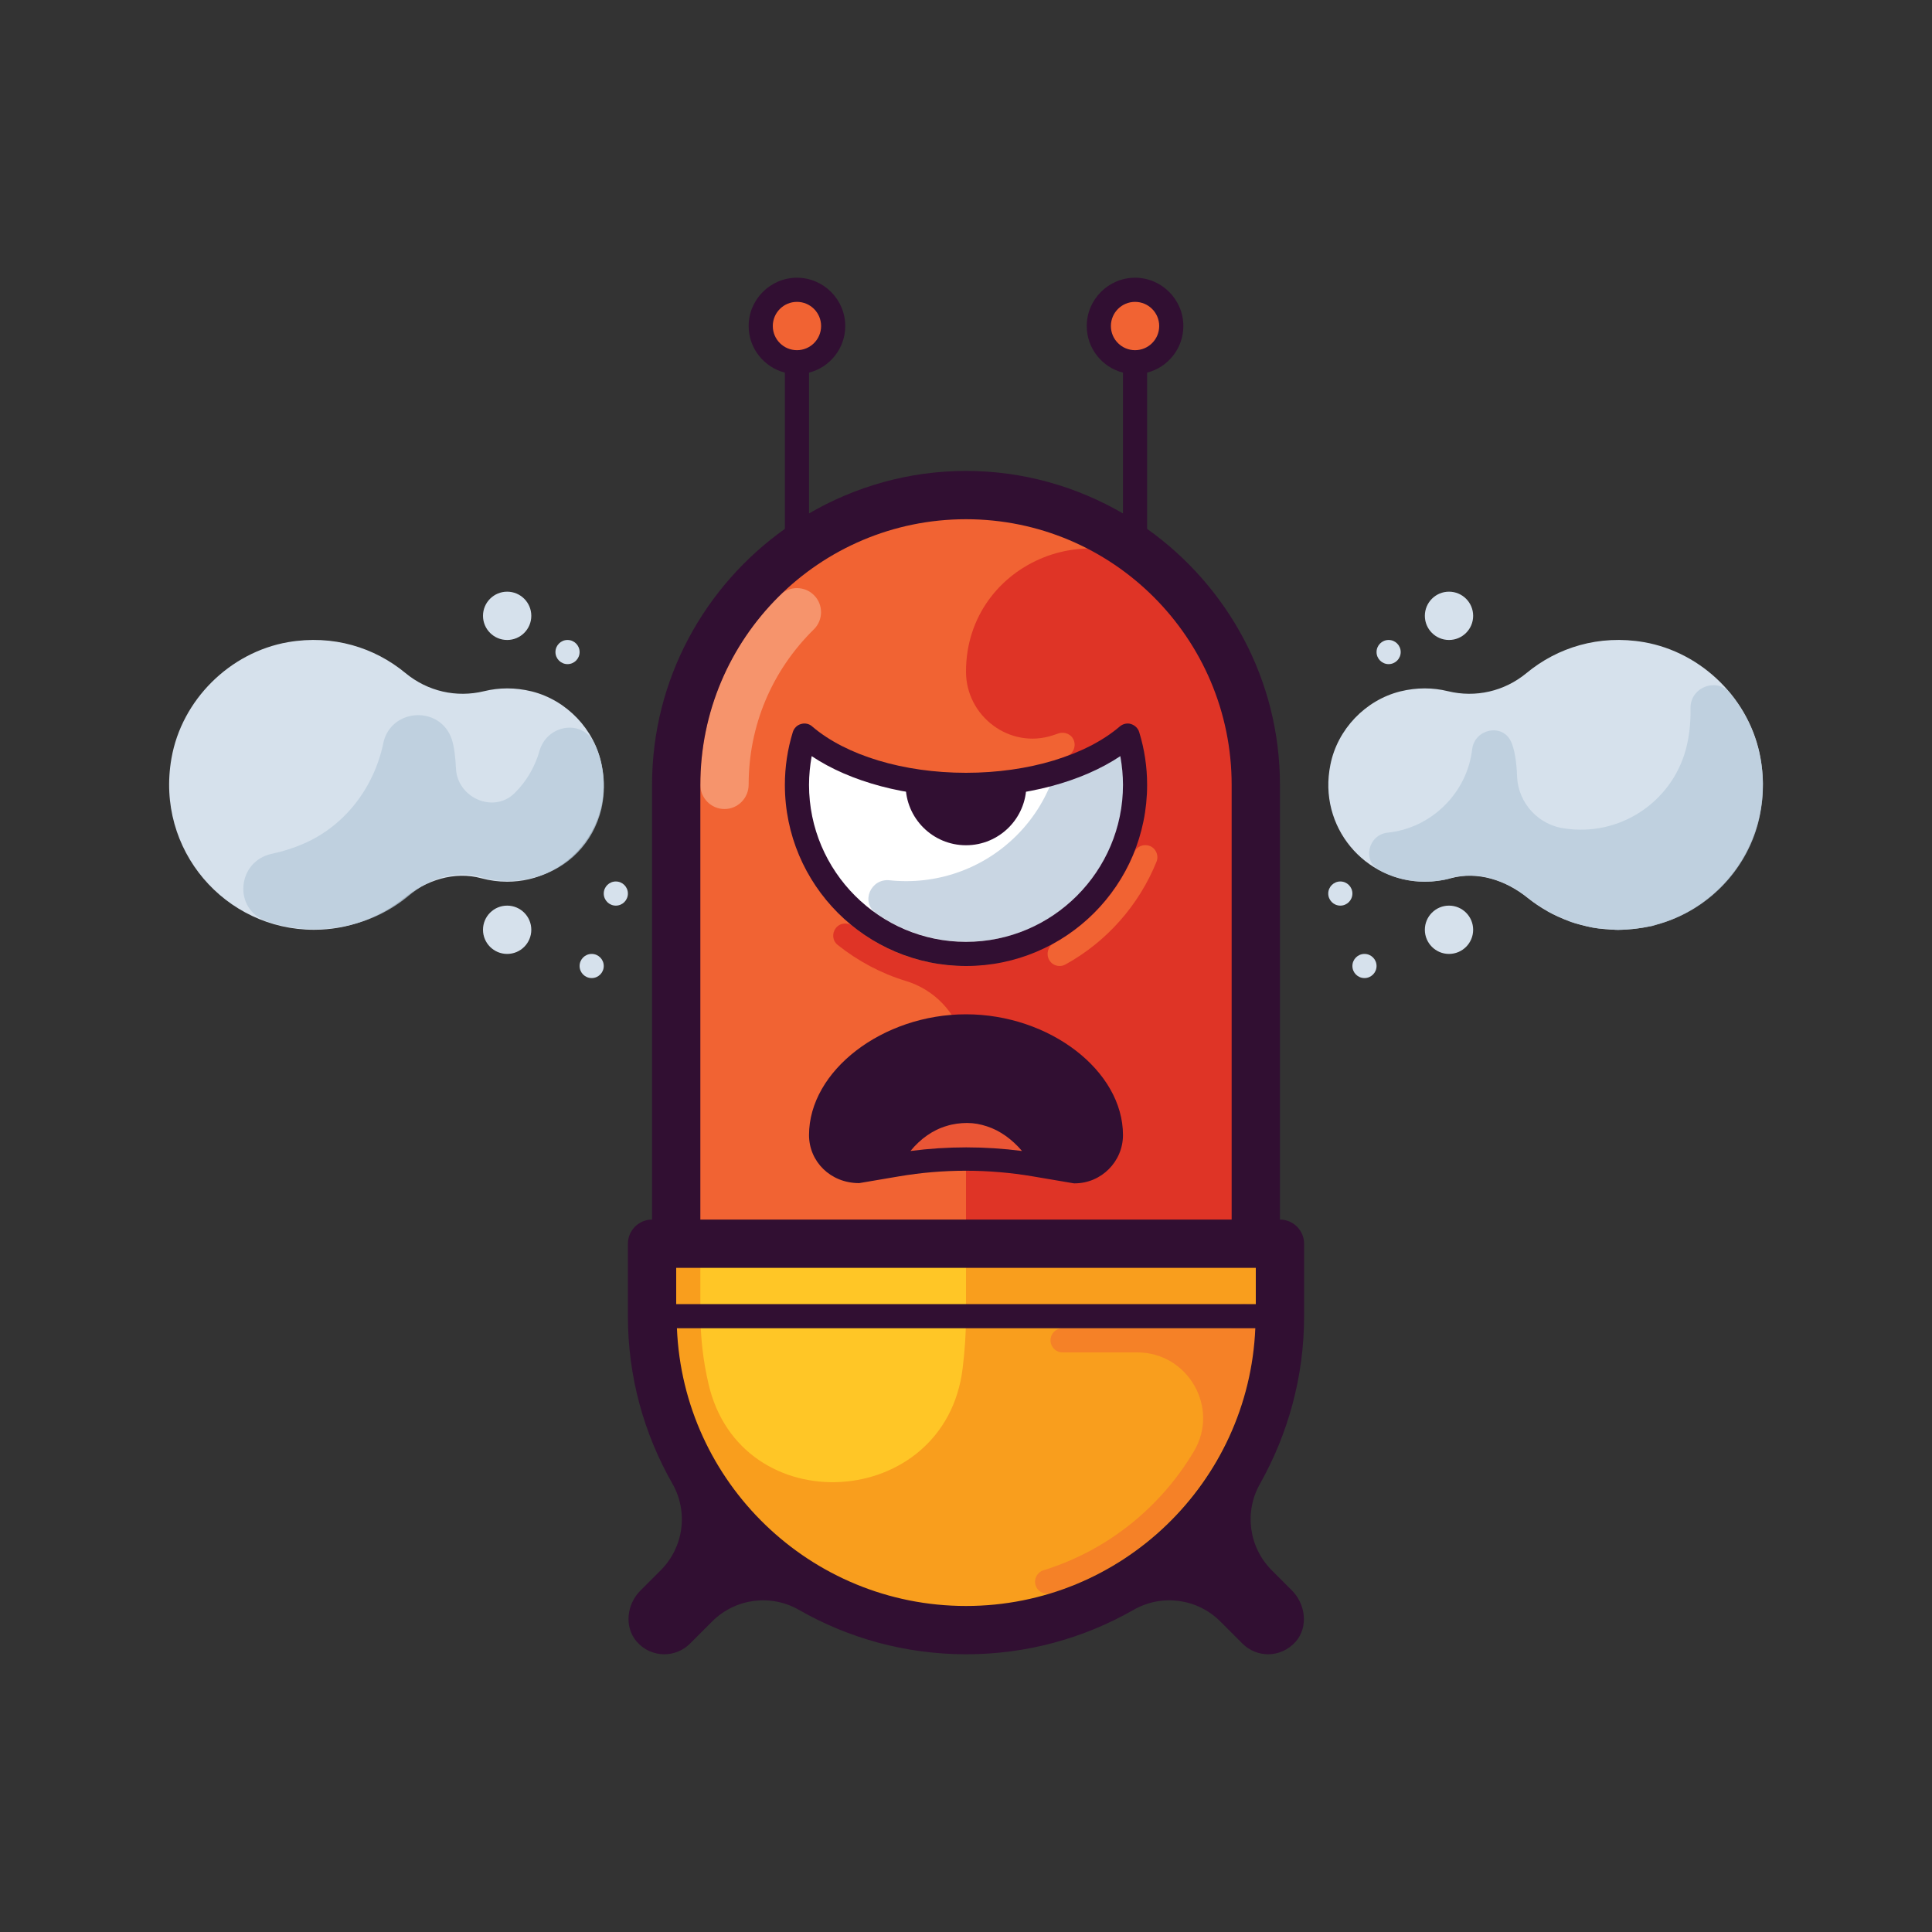 <?xml version="1.0" encoding="utf-8"?>
<!-- Generator: Adobe Illustrator 23.0.4, SVG Export Plug-In . SVG Version: 6.00 Build 0)  -->
<svg version="1.1" id="Layer_1" xmlns="http://www.w3.org/2000/svg" xmlns:xlink="http://www.w3.org/1999/xlink" x="0px" y="0px"
	 viewBox="0 0 80 80" style="enable-background:new 0 0 80 80;" xml:space="preserve">
<rect x="0" y="0" width="80" height="80" fill="#333333" stroke="none"/>
<style type="text/css">
	.st0{fill:#81C56D;}
	.st1{fill:#5BAA5E;}
	.st2{fill:#B6D997;}
	.st3{fill:#FFFFFF;}
	.st4{fill:#310F32;}
	.st5{fill:#C9D6E3;}
	.st6{fill:#FFC626;}
	.st7{fill:#F99E1D;}
	.st8{fill:#F58127;}
	.st9{fill:#301330;}
	.st10{fill:#EA5535;}
	.st11{fill:#EF4F24;}
	.st12{fill:#F16333;}
	.st13{fill:#DF3426;}
	.st14{fill:#F6946C;}
	.st15{fill:#D6E1EC;}
	.st16{opacity:0.8;}
	.st17{fill:#B9CCDC;}
	.st18{fill:#310E31;}
	.st19{fill:#EA5435;}
	.st20{fill:#FEDD3F;}
	.st21{fill:#EAC01E;}
	.st22{fill:#7FC042;}
	.st23{fill:#65A944;}
	.st24{fill:#0CBEF0;}
	.st25{fill:#6F7BBC;}
	.st26{fill:#0097D5;}
	.st27{fill:#FDB515;}
	.st28{fill:#5365AF;}
	.st29{fill:#1F90CF;}
	.st30{fill:#F99F1B;}
	.st31{opacity:0.7;}
	.st32{fill:#FFF5CA;}
	.st33{opacity:0.6;}
	.st34{fill:#FBDAE8;}
	.st35{fill:#D5E4EF;}
	.st36{opacity:0.4;}
	.st37{fill:#B1DEF5;}
	.st38{opacity:0.5;}
	.st39{fill:#FCE6A0;}
	.st40{fill:#FDF4D2;}
	.st41{fill:#FDD457;}
	.st42{fill:#FFDA85;}
	.st43{fill:#F36F34;}
	.st44{fill:#FFFFFF;stroke:#310F32;stroke-linecap:round;stroke-linejoin:round;stroke-miterlimit:10;}
	.st45{fill:none;stroke:#310F32;stroke-linecap:round;stroke-linejoin:round;stroke-miterlimit:10;}
	.st46{fill:#EE3B24;}
	.st47{fill:#301431;}
	.st48{fill:#71AC43;}
	.st49{fill:#C1DC83;}
	.st50{opacity:0.2;}
	.st51{opacity:0.1;}
	.st52{opacity:0.15;}
	.st53{fill:#5EC1EE;}
	.st54{fill:#239FCB;}
	.st55{fill:#92D1F1;}
	.st56{fill:#B2DCF5;}
	.st57{fill:#FFDF98;}
	.st58{fill:#406DB5;}
	.st59{fill:#FCDE60;}
	.st60{fill:#DEF1FB;}
	.st61{fill:#82CBF0;}
	.st62{fill:#6681C0;}
	.st63{fill:#FBEBAA;}
	.st64{fill:#8799CE;}
	.st65{fill:#98A7D5;}
	.st66{fill:#ACD6F2;}
	.st67{fill:#CCE4F7;}
	.st68{fill:#8BC9EE;}
	.st69{fill:#ADBBC3;}
	.st70{fill:#7E8C9B;}
	.st71{fill:#3B8E4F;}
	.st72{fill:#F05E75;}
	.st73{fill:#FCE5D3;}
	.st74{fill:#F8C4A0;}
</style>
<g>
	<g>
		<g>
			<path class="st12" d="M40,66.5L40,66.5c-6.63,0-12-5.37-12-12v-22c0-6.63,5.37-12,12-12h0c6.63,0,12,5.37,12,12v22
				C52,61.13,46.63,66.5,40,66.5z"/>
		</g>
		<g>
			<path class="st13" d="M48.79,24.33C45.65,20.96,40,23.21,40,27.81v0c0,1.86,1.82,3.22,3.59,2.64c0.08-0.03,0.16-0.05,0.24-0.08
				c0.26-0.09,0.55,0.04,0.64,0.3c0.09,0.26-0.04,0.55-0.3,0.64c-0.01,0-0.03,0.01-0.04,0.01C41.7,32.19,40,34.39,40,36.97V40
				c-1.72,0-3.35-0.57-4.69-1.65c-0.21-0.17-0.53-0.14-0.7,0.08c-0.17,0.22-0.14,0.53,0.08,0.7c0.84,0.67,1.8,1.18,2.82,1.49
				c1.48,0.45,2.49,1.81,2.49,3.35l0,22.52c6.63,0,12-5.37,12-12v-22C52,29.34,50.78,26.47,48.79,24.33z"/>
		</g>
		<g>
			<g>
				<path class="st14" d="M30,33.5c-0.55,0-1-0.45-1-1c0-2.98,1.17-5.77,3.3-7.86c0.39-0.39,1.03-0.38,1.41,0.01
					c0.39,0.39,0.38,1.03-0.01,1.41c-1.74,1.71-2.7,3.99-2.7,6.43C31,33.05,30.55,33.5,30,33.5z"/>
			</g>
		</g>
		<g>
			<g>
				<path class="st12" d="M43.88,40c-0.18,0-0.35-0.09-0.44-0.26c-0.13-0.24-0.05-0.55,0.2-0.68c1.5-0.83,2.68-2.16,3.32-3.75
					c0.1-0.26,0.39-0.38,0.65-0.28c0.26,0.1,0.38,0.4,0.28,0.65c-0.73,1.8-2.06,3.31-3.76,4.25C44.04,39.98,43.96,40,43.88,40z"/>
			</g>
		</g>
		<g>
			<path class="st3" d="M40,32.5c-2.8,0-5.27-0.81-6.7-2.04c-0.2,0.65-0.3,1.33-0.3,2.04c0,3.87,3.13,7,7,7s7-3.13,7-7
				c0-0.71-0.11-1.4-0.3-2.04C45.27,31.69,42.8,32.5,40,32.5z"/>
		</g>
		<g>
			<path class="st4" d="M40,32.5c-0.87,0-1.7-0.08-2.48-0.22c-0.01,0.07-0.02,0.15-0.02,0.22c0,1.38,1.12,2.5,2.5,2.5
				s2.5-1.12,2.5-2.5c0-0.08-0.02-0.15-0.02-0.22C41.7,32.42,40.87,32.5,40,32.5z"/>
		</g>
		<g>
			<path class="st5" d="M43.68,31.99c-0.3,0.95-0.83,1.85-1.58,2.6c-1.44,1.44-3.39,2.06-5.27,1.86c-0.78-0.08-1.2,0.91-0.56,1.36
				c1.31,0.92,2.98,1.38,4.75,1.11c2.75-0.42,4.99-2.65,5.41-5.41c0.15-0.95,0.08-1.87-0.16-2.72
				C45.57,31.29,44.69,31.7,43.68,31.99z"/>
		</g>
		<g>
			<path class="st4" d="M40,40c-4.14,0-7.5-3.36-7.5-7.5c0-0.74,0.11-1.48,0.33-2.19c0.05-0.16,0.18-0.29,0.34-0.33
				c0.16-0.05,0.34-0.01,0.46,0.1C35.03,31.28,37.41,32,40,32s4.97-0.72,6.37-1.92c0.13-0.11,0.31-0.15,0.46-0.1
				c0.16,0.05,0.29,0.17,0.34,0.33c0.22,0.71,0.33,1.45,0.33,2.19C47.5,36.64,44.14,40,40,40z M33.61,31.31
				c-0.07,0.39-0.11,0.79-0.11,1.19c0,3.58,2.92,6.5,6.5,6.5s6.5-2.92,6.5-6.5c0-0.4-0.04-0.79-0.11-1.19
				C44.79,32.38,42.47,33,40,33S35.21,32.38,33.61,31.31z"/>
		</g>
	</g>
	<g>
		<path class="st6" d="M27,51.5v3c0,7.18,5.82,13,13,13s13-5.82,13-13v-3H27z"/>
	</g>
	<g>
		<path class="st7" d="M51,51.5H40v3c0,0.71-0.05,1.43-0.14,2.17c-0.73,5.91-9.22,6.41-10.53,0.6C29.11,56.32,29,55.33,29,54.31
			V51.5h-2l0,2.63c0,7,5.38,13.02,12.37,13.35C46.84,67.84,53,61.89,53,54.5v-3H51z"/>
	</g>
	<g>
		<path class="st8" d="M53,55h-1.02c0.01-0.17,0.02-0.33,0.02-0.5c0-0.28-0.22-0.5-0.5-0.5c-0.37,0-0.65,0.41-0.41,0.8
			c-0.06,0.11-0.05,0.09-0.11,0.2L44,55c-0.28,0-0.5,0.22-0.5,0.5S43.72,56,44,56l3.09,0c2.1,0,3.42,2.29,2.35,4.09
			c-1.37,2.31-3.57,4.11-6.23,4.93c-0.26,0.08-0.41,0.36-0.33,0.62c0.07,0.22,0.26,0.35,0.48,0.35c0.05,0,0.1-0.01,0.15-0.02
			c4.52-1.38,7.8-5.37,8.39-9.98H53c0.28,0,0.5-0.22,0.5-0.5S53.28,55,53,55z"/>
	</g>
	<g>
		<path class="st15" d="M68.07,26.59c-1.86-0.32-3.58,0.22-4.86,1.28c-0.92,0.76-2.11,1.03-3.26,0.75
			c-0.61-0.15-1.28-0.16-1.97,0.01c-1.44,0.36-2.6,1.57-2.89,3.03c-0.53,2.58,1.43,4.85,3.91,4.85c0.37,0,0.72-0.05,1.06-0.14
			c1.13-0.31,2.3,0.08,3.21,0.82C64.29,38,65.58,38.5,67,38.5c3.67,0,6.57-3.3,5.9-7.1C72.48,28.99,70.49,27.01,68.07,26.59z"/>
	</g>
	<g class="st16">
		<path class="st17" d="M71.64,28.7c-0.55-0.67-1.66-0.24-1.64,0.63c0.01,0.49-0.03,1.01-0.15,1.53v0c-0.51,2.22-2.6,3.71-4.86,3.47
			l-0.16-0.02c-1.1-0.12-1.96-1.04-2.01-2.14c-0.02-0.59-0.1-1.17-0.27-1.5c-0.38-0.73-1.49-0.47-1.59,0.35
			c-0.1,0.85-0.48,1.67-1.13,2.32c-0.67,0.67-1.51,1.05-2.38,1.14c-0.8,0.09-1.05,1.17-0.34,1.55c0.8,0.44,1.78,0.6,2.8,0.38
			c0.05-0.01,0.11-0.03,0.16-0.05v0c1.12-0.31,2.27,0.08,3.18,0.8c0.24,0.2,0.5,0.37,0.77,0.53c0.03,0.02,0.06,0.04,0.09,0.06
			c0.21,0.12,0.43,0.21,0.65,0.3c0.1,0.04,0.2,0.09,0.3,0.13c0.18,0.06,0.37,0.1,0.55,0.15c0.15,0.04,0.3,0.08,0.46,0.1
			c0.17,0.03,0.34,0.03,0.51,0.04c0.14,0.01,0.27,0.04,0.42,0.04c0.06,0,0.12-0.01,0.18-0.01c0.06,0,0.11-0.01,0.17-0.01
			c0.31-0.02,0.62-0.06,0.92-0.12c0.03-0.01,0.06-0.01,0.09-0.01c0.09-0.02,0.17-0.05,0.26-0.08c0.08-0.02,0.16-0.04,0.24-0.07
			c1.98-0.63,3.54-2.3,3.99-4.34C73.28,31.9,72.75,30.05,71.64,28.7z"/>
	</g>
	<g>
		<circle class="st15" cx="60" cy="25.5" r="1"/>
	</g>
	<g>
		<circle class="st15" cx="60" cy="38.5" r="1"/>
	</g>
	<g>
		<circle class="st15" cx="57.5" cy="27" r="0.5"/>
	</g>
	<g>
		<circle class="st15" cx="56.5" cy="40" r="0.5"/>
	</g>
	<g>
		<circle class="st15" cx="55.5" cy="37" r="0.5"/>
	</g>
	<g>
		<path class="st15" d="M11.93,26.59c1.86-0.32,3.58,0.22,4.86,1.28c0.92,0.76,2.11,1.03,3.26,0.75c0.61-0.15,1.28-0.16,1.97,0.01
			c1.44,0.36,2.6,1.57,2.89,3.03c0.53,2.58-1.43,4.85-3.91,4.85c-0.37,0-0.72-0.05-1.06-0.14c-1.13-0.31-2.3,0.08-3.21,0.82
			C15.71,38,14.42,38.5,13,38.5c-3.67,0-6.57-3.3-5.9-7.1C7.52,28.99,9.51,27.01,11.93,26.59z"/>
	</g>
	<g>
		<circle class="st15" cx="21" cy="25.5" r="1"/>
	</g>
	<g>
		<circle class="st15" cx="21" cy="38.5" r="1"/>
	</g>
	<g>
		<circle class="st15" cx="23.5" cy="27" r="0.5"/>
	</g>
	<g>
		<circle class="st15" cx="24.5" cy="40" r="0.5"/>
	</g>
	<g>
		<circle class="st15" cx="25.5" cy="37" r="0.5"/>
	</g>
	<g class="st16">
		<path class="st17" d="M24.61,30.78c-0.49-1.02-1.96-0.78-2.27,0.31c-0.18,0.63-0.51,1.23-1.01,1.73
			c-0.01,0.01-0.01,0.01-0.02,0.02c-0.87,0.86-2.37,0.2-2.43-1.02c-0.02-0.45-0.07-0.89-0.17-1.2c-0.47-1.42-2.52-1.31-2.84,0.15
			l-0.01,0.06c-0.4,1.82-1.6,3.38-3.3,4.11c-0.44,0.19-0.87,0.32-1.29,0.41c-1.46,0.3-1.64,2.31-0.22,2.8
			c1.01,0.35,2.15,0.44,3.33,0.18c0.96-0.21,1.82-0.64,2.53-1.23c0.84-0.71,1.95-1.1,3.01-0.78c0.68,0.2,1.43,0.22,2.22,0.01
			c1.39-0.37,2.42-1.43,2.76-2.83C25.12,32.53,24.99,31.58,24.61,30.78z"/>
	</g>
	<path class="st4" d="M54,54.5v-3c0-0.55-0.45-1-1-1v-18c0-4.37-2.18-8.24-5.5-10.6v-6.47c0.86-0.22,1.5-1,1.5-1.93c0-1.1-0.9-2-2-2
		s-2,0.9-2,2c0,0.93,0.64,1.71,1.5,1.93v5.83c-1.91-1.11-4.13-1.76-6.5-1.76s-4.59,0.65-6.5,1.76v-5.83c0.86-0.22,1.5-1,1.5-1.93
		c0-1.1-0.9-2-2-2s-2,0.9-2,2c0,0.93,0.64,1.71,1.5,1.93v6.47c-3.32,2.36-5.5,6.23-5.5,10.6v18c-0.55,0-1,0.45-1,1v3
		c0,2.52,0.67,4.88,1.84,6.93c0.67,1.17,0.47,2.64-0.48,3.59l-0.84,0.84c-0.57,0.57-0.68,1.5-0.16,2.11
		c0.3,0.35,0.72,0.53,1.15,0.53c0.38,0,0.77-0.15,1.06-0.44l0.92-0.92c0.95-0.95,2.42-1.15,3.59-0.48c2.04,1.17,4.41,1.84,6.93,1.84
		s4.88-0.67,6.93-1.84c1.17-0.67,2.64-0.47,3.59,0.48l0.92,0.92c0.29,0.29,0.68,0.44,1.06,0.44c0.42,0,0.84-0.18,1.15-0.53
		c0.52-0.61,0.4-1.54-0.16-2.11l-0.84-0.84c-0.95-0.95-1.15-2.42-0.48-3.59C53.33,59.38,54,57.02,54,54.5z M29,32.5
		c0-6.07,4.93-11,11-11s11,4.93,11,11v18H29V32.5z M40,66.5c-6.45,0-11.71-5.12-11.97-11.5h23.95C51.71,61.38,46.45,66.5,40,66.5z
		 M52,54H28v-1.5h24V54z"/>
	<g>
		<circle class="st12" cx="47" cy="13.5" r="1"/>
	</g>
	<g>
		<path class="st4" d="M40,42c-3.46,0-6.5,2.34-6.5,5c0,1.1,0.89,1.99,2.07,1.99c0,0,0.01,0,0.01,0l1.65-0.28
			c1.83-0.31,3.69-0.31,5.53,0l1.65,0.28C44.45,49,44.47,49,44.5,49c1.1,0,2-0.9,2-2C46.5,44.34,43.46,42,40,42z"/>
		<path class="st10" d="M40.87,46.64c-0.28-0.09-0.53-0.14-0.83-0.14c-0.27,0-0.58,0.04-0.83,0.12c-0.59,0.17-1.1,0.54-1.51,1.04
			c1.54-0.2,3.08-0.2,4.62,0C41.91,47.18,41.42,46.82,40.87,46.64z"/>
	</g>
	<g>
		<circle class="st12" cx="33" cy="13.5" r="1"/>
	</g>
</g>
</svg>
